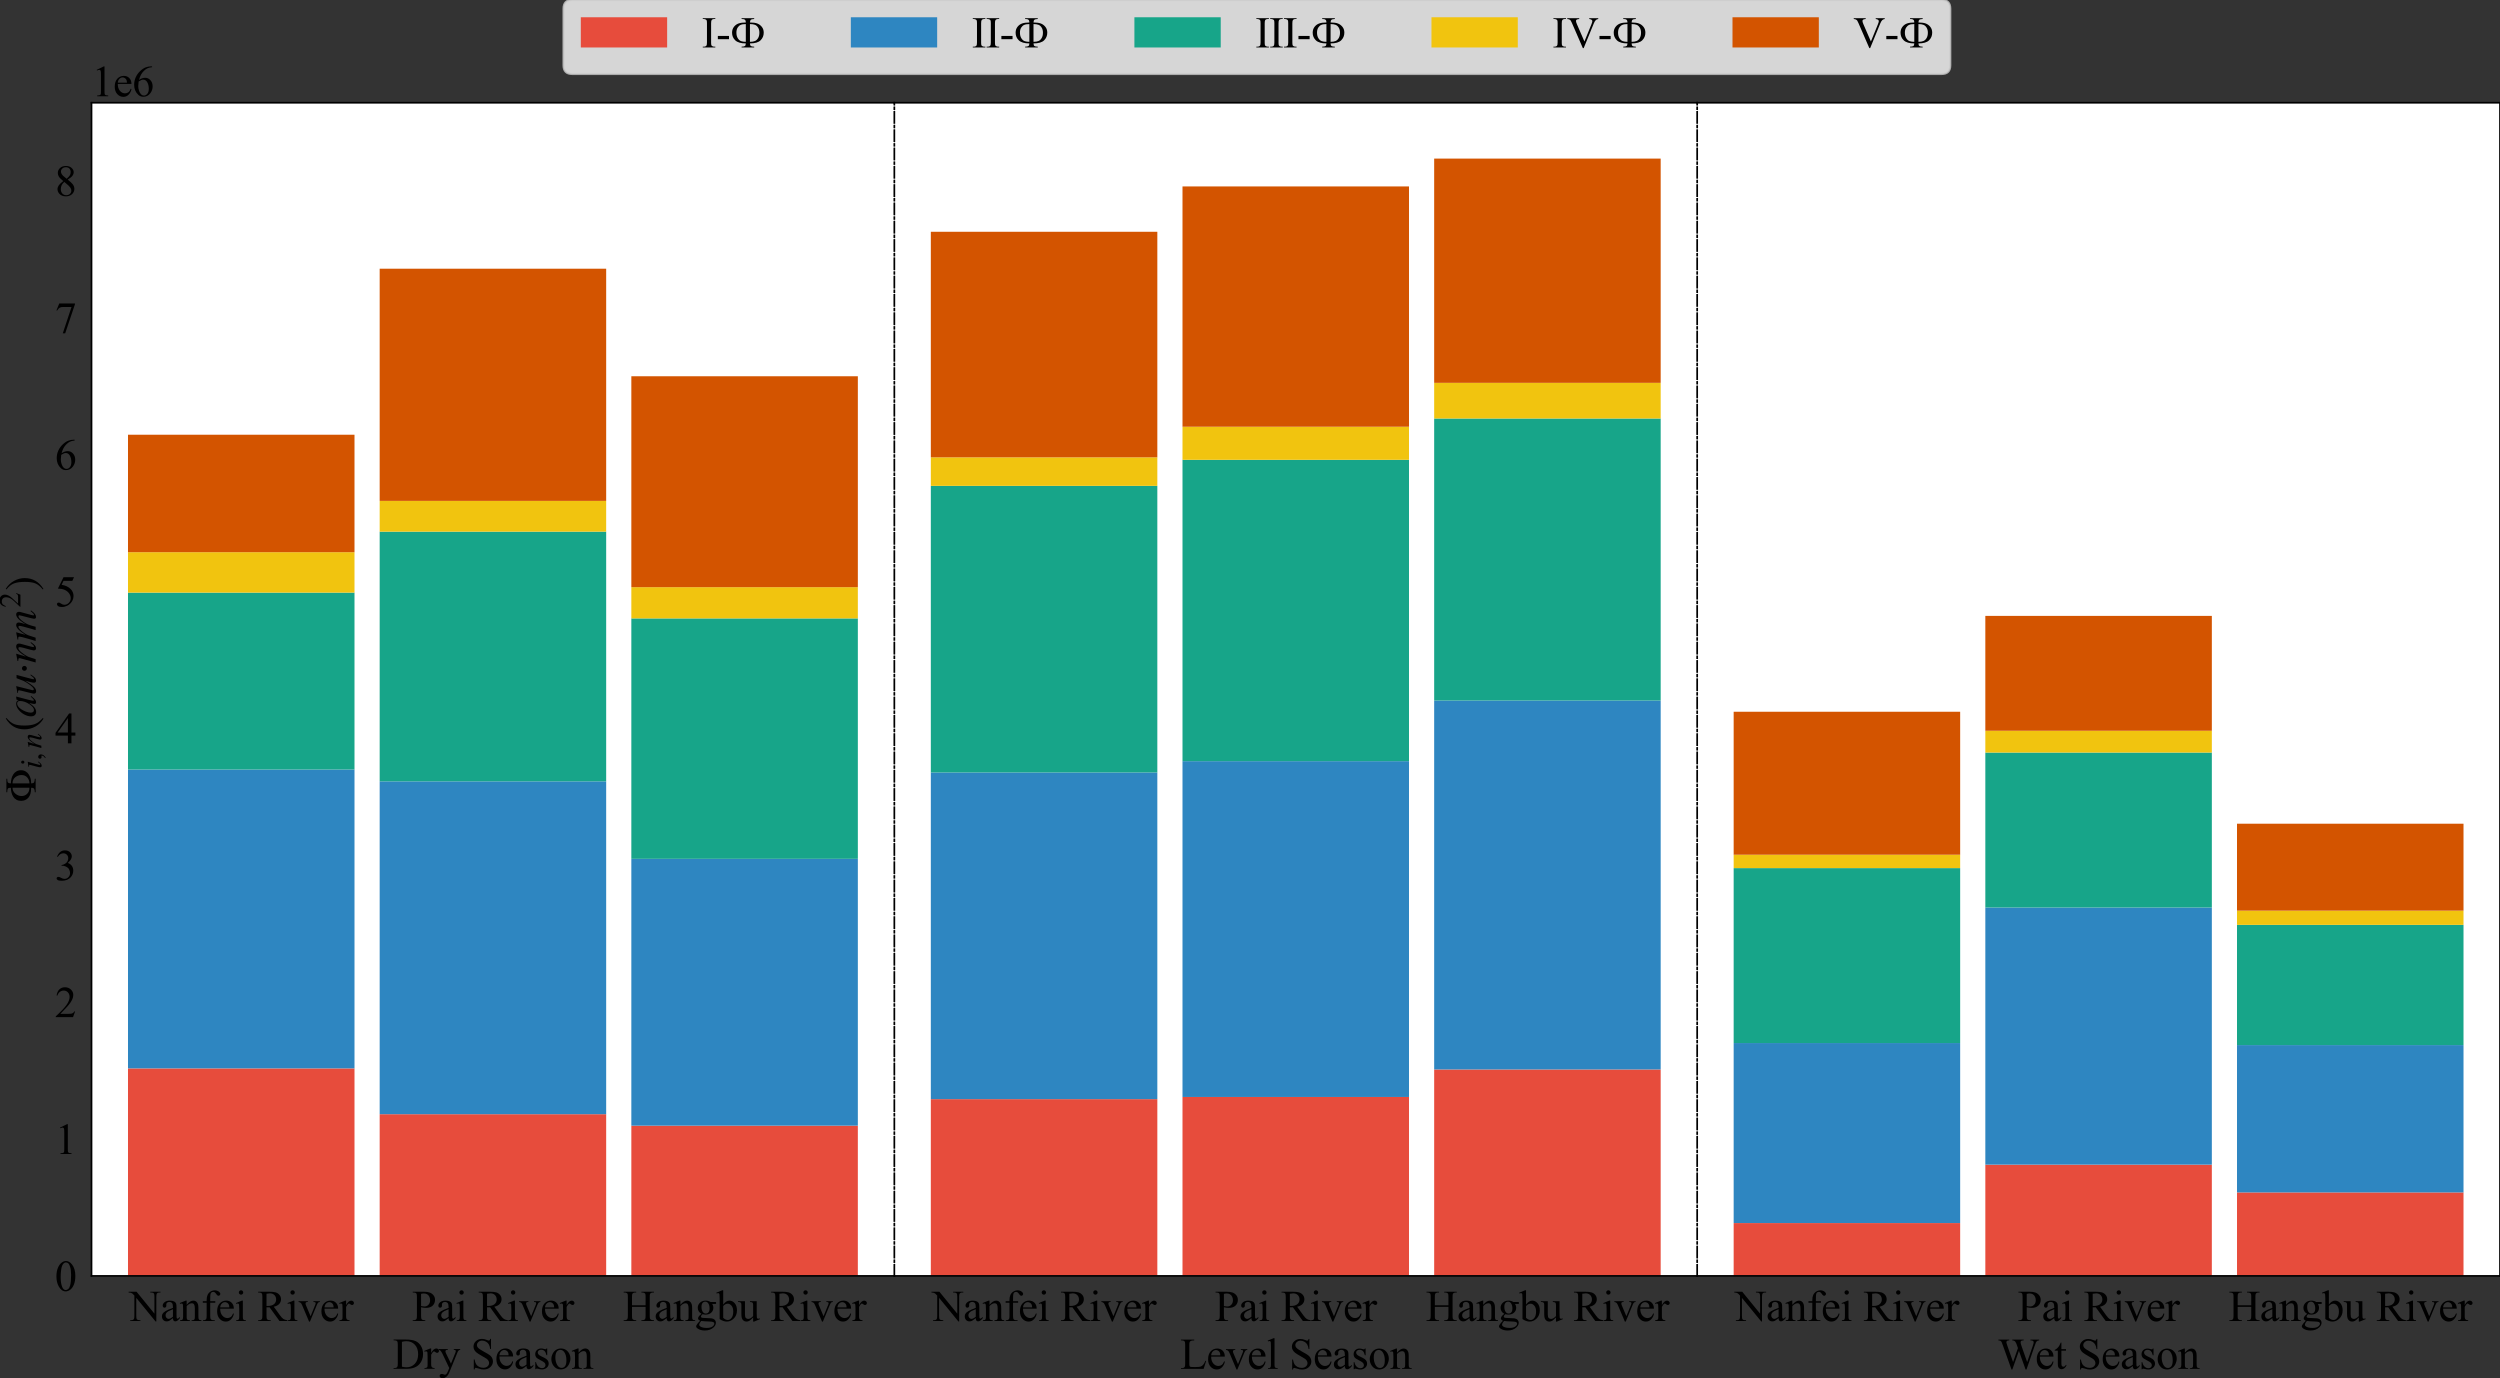 <?xml version="1.0" encoding="utf-8" standalone="no"?>
<!DOCTYPE svg PUBLIC "-//W3C//DTD SVG 1.1//EN"
  "http://www.w3.org/Graphics/SVG/1.1/DTD/svg11.dtd">
<svg xmlns:xlink="http://www.w3.org/1999/xlink" width="1158.4pt" height="638.569pt" viewBox="0 0 1158.4 638.569" xmlns="http://www.w3.org/2000/svg" version="1.1">
 <rect x="0" y="0" width="1158.4" height="638.569" fill="#333333" stroke="none"/>
 <defs>
  <style type="text/css">*{stroke-linejoin: round; stroke-linecap: butt}</style>
 </defs>
 <g id="figure_1">
  <g id="patch_1">
   <path d="M 0 638.569 
L 1158.4 638.569 
L 1158.4 0 
L 0 0 
L 0 638.569 
z
" style="fill: none"/>
  </g>
  <g id="axes_1">
   <g id="patch_2">
    <path d="M 42.4 591.2 
L 414.4 591.2 
L 414.4 47.6 
L 42.4 47.6 
z
" style="fill: #ffffff"/>
   </g>
   <g id="patch_3">
    <path d="M 59.309 591.2 
L 164.262 591.2 
L 164.262 495.04 
L 59.309 495.04 
z
" clip-path="url(#pe0fbb34d88)" style="fill: #e74c3c"/>
   </g>
   <g id="patch_4">
    <path d="M 175.924 591.2 
L 280.876 591.2 
L 280.876 516.268 
L 175.924 516.268 
z
" clip-path="url(#pe0fbb34d88)" style="fill: #e74c3c"/>
   </g>
   <g id="patch_5">
    <path d="M 292.538 591.2 
L 397.491 591.2 
L 397.491 521.582 
L 292.538 521.582 
z
" clip-path="url(#pe0fbb34d88)" style="fill: #e74c3c"/>
   </g>
   <g id="patch_6">
    <path d="M 59.309 495.04 
L 164.262 495.04 
L 164.262 356.567 
L 59.309 356.567 
z
" clip-path="url(#pe0fbb34d88)" style="fill: #2e86c1"/>
   </g>
   <g id="patch_7">
    <path d="M 175.924 516.268 
L 280.876 516.268 
L 280.876 362.043 
L 175.924 362.043 
z
" clip-path="url(#pe0fbb34d88)" style="fill: #2e86c1"/>
   </g>
   <g id="patch_8">
    <path d="M 292.538 521.582 
L 397.491 521.582 
L 397.491 397.947 
L 292.538 397.947 
z
" clip-path="url(#pe0fbb34d88)" style="fill: #2e86c1"/>
   </g>
   <g id="patch_9">
    <path d="M 59.309 356.567 
L 164.262 356.567 
L 164.262 274.588 
L 59.309 274.588 
z
" clip-path="url(#pe0fbb34d88)" style="fill: #17a589"/>
   </g>
   <g id="patch_10">
    <path d="M 175.924 362.043 
L 280.876 362.043 
L 280.876 246.337 
L 175.924 246.337 
z
" clip-path="url(#pe0fbb34d88)" style="fill: #17a589"/>
   </g>
   <g id="patch_11">
    <path d="M 292.538 397.947 
L 397.491 397.947 
L 397.491 286.542 
L 292.538 286.542 
z
" clip-path="url(#pe0fbb34d88)" style="fill: #17a589"/>
   </g>
   <g id="patch_12">
    <path d="M 59.309 274.588 
L 164.262 274.588 
L 164.262 255.873 
L 59.309 255.873 
z
" clip-path="url(#pe0fbb34d88)" style="fill: #f1c40f"/>
   </g>
   <g id="patch_13">
    <path d="M 175.924 246.337 
L 280.876 246.337 
L 280.876 232.092 
L 175.924 232.092 
z
" clip-path="url(#pe0fbb34d88)" style="fill: #f1c40f"/>
   </g>
   <g id="patch_14">
    <path d="M 292.538 286.542 
L 397.491 286.542 
L 397.491 272.072 
L 292.538 272.072 
z
" clip-path="url(#pe0fbb34d88)" style="fill: #f1c40f"/>
   </g>
   <g id="patch_15">
    <path d="M 59.309 255.873 
L 164.262 255.873 
L 164.262 201.434 
L 59.309 201.434 
z
" clip-path="url(#pe0fbb34d88)" style="fill: #d35400"/>
   </g>
   <g id="patch_16">
    <path d="M 175.924 232.092 
L 280.876 232.092 
L 280.876 124.51 
L 175.924 124.51 
z
" clip-path="url(#pe0fbb34d88)" style="fill: #d35400"/>
   </g>
   <g id="patch_17">
    <path d="M 292.538 272.072 
L 397.491 272.072 
L 397.491 174.343 
L 292.538 174.343 
z
" clip-path="url(#pe0fbb34d88)" style="fill: #d35400"/>
   </g>
   <g id="matplotlib.axis_1">
    <g id="xtick_1">
     <g id="text_1">
      <!-- Nanfei River -->
      <g transform="translate(59.861 612.087)scale(0.2 -0.2)">
       <defs>
        <path id="TimesNewRomanPSMT-4e" d="M -84 4238 
L 1066 4238 
L 3656 1059 
L 3656 3503 
Q 3656 3894 3569 3991 
Q 3453 4122 3203 4122 
L 3056 4122 
L 3056 4238 
L 4531 4238 
L 4531 4122 
L 4381 4122 
Q 4113 4122 4000 3959 
Q 3931 3859 3931 3503 
L 3931 -69 
L 3819 -69 
L 1025 3344 
L 1025 734 
Q 1025 344 1109 247 
Q 1228 116 1475 116 
L 1625 116 
L 1625 0 
L 150 0 
L 150 116 
L 297 116 
Q 569 116 681 278 
Q 750 378 750 734 
L 750 3681 
Q 566 3897 470 3965 
Q 375 4034 191 4094 
Q 100 4122 -84 4122 
L -84 4238 
z
" transform="scale(0.016)"/>
        <path id="TimesNewRomanPSMT-61" d="M 1822 413 
Q 1381 72 1269 19 
Q 1100 -59 909 -59 
Q 613 -59 420 144 
Q 228 347 228 678 
Q 228 888 322 1041 
Q 450 1253 767 1440 
Q 1084 1628 1822 1897 
L 1822 2009 
Q 1822 2438 1686 2597 
Q 1550 2756 1291 2756 
Q 1094 2756 978 2650 
Q 859 2544 859 2406 
L 866 2225 
Q 866 2081 792 2003 
Q 719 1925 600 1925 
Q 484 1925 411 2006 
Q 338 2088 338 2228 
Q 338 2497 613 2722 
Q 888 2947 1384 2947 
Q 1766 2947 2009 2819 
Q 2194 2722 2281 2516 
Q 2338 2381 2338 1966 
L 2338 994 
Q 2338 584 2353 492 
Q 2369 400 2405 369 
Q 2441 338 2488 338 
Q 2538 338 2575 359 
Q 2641 400 2828 588 
L 2828 413 
Q 2478 -56 2159 -56 
Q 2006 -56 1915 50 
Q 1825 156 1822 413 
z
M 1822 616 
L 1822 1706 
Q 1350 1519 1213 1441 
Q 966 1303 859 1153 
Q 753 1003 753 825 
Q 753 600 887 451 
Q 1022 303 1197 303 
Q 1434 303 1822 616 
z
" transform="scale(0.016)"/>
        <path id="TimesNewRomanPSMT-6e" d="M 1034 2341 
Q 1538 2947 1994 2947 
Q 2228 2947 2397 2830 
Q 2566 2713 2666 2444 
Q 2734 2256 2734 1869 
L 2734 647 
Q 2734 375 2778 278 
Q 2813 200 2889 156 
Q 2966 113 3172 113 
L 3172 0 
L 1756 0 
L 1756 113 
L 1816 113 
Q 2016 113 2095 173 
Q 2175 234 2206 353 
Q 2219 400 2219 647 
L 2219 1819 
Q 2219 2209 2117 2386 
Q 2016 2563 1775 2563 
Q 1403 2563 1034 2156 
L 1034 647 
Q 1034 356 1069 288 
Q 1113 197 1189 155 
Q 1266 113 1500 113 
L 1500 0 
L 84 0 
L 84 113 
L 147 113 
Q 366 113 442 223 
Q 519 334 519 647 
L 519 1709 
Q 519 2225 495 2337 
Q 472 2450 423 2490 
Q 375 2531 294 2531 
Q 206 2531 84 2484 
L 38 2597 
L 900 2947 
L 1034 2947 
L 1034 2341 
z
" transform="scale(0.016)"/>
        <path id="TimesNewRomanPSMT-66" d="M 1319 2638 
L 1319 756 
Q 1319 356 1406 250 
Q 1522 113 1716 113 
L 1975 113 
L 1975 0 
L 266 0 
L 266 113 
L 394 113 
Q 519 113 622 175 
Q 725 238 764 344 
Q 803 450 803 756 
L 803 2638 
L 247 2638 
L 247 2863 
L 803 2863 
L 803 3050 
Q 803 3478 940 3775 
Q 1078 4072 1361 4255 
Q 1644 4438 1997 4438 
Q 2325 4438 2600 4225 
Q 2781 4084 2781 3909 
Q 2781 3816 2700 3733 
Q 2619 3650 2525 3650 
Q 2453 3650 2373 3701 
Q 2294 3753 2178 3923 
Q 2063 4094 1966 4153 
Q 1869 4213 1750 4213 
Q 1606 4213 1506 4136 
Q 1406 4059 1362 3898 
Q 1319 3738 1319 3069 
L 1319 2863 
L 2056 2863 
L 2056 2638 
L 1319 2638 
z
" transform="scale(0.016)"/>
        <path id="TimesNewRomanPSMT-65" d="M 681 1784 
Q 678 1147 991 784 
Q 1303 422 1725 422 
Q 2006 422 2214 576 
Q 2422 731 2563 1106 
L 2659 1044 
Q 2594 616 2278 264 
Q 1963 -88 1488 -88 
Q 972 -88 605 314 
Q 238 716 238 1394 
Q 238 2128 614 2539 
Q 991 2950 1559 2950 
Q 2041 2950 2350 2633 
Q 2659 2316 2659 1784 
L 681 1784 
z
M 681 1966 
L 2006 1966 
Q 1991 2241 1941 2353 
Q 1863 2528 1708 2628 
Q 1553 2728 1384 2728 
Q 1125 2728 920 2526 
Q 716 2325 681 1966 
z
" transform="scale(0.016)"/>
        <path id="TimesNewRomanPSMT-69" d="M 928 4444 
Q 1059 4444 1151 4351 
Q 1244 4259 1244 4128 
Q 1244 3997 1151 3903 
Q 1059 3809 928 3809 
Q 797 3809 703 3903 
Q 609 3997 609 4128 
Q 609 4259 701 4351 
Q 794 4444 928 4444 
z
M 1188 2947 
L 1188 647 
Q 1188 378 1227 289 
Q 1266 200 1342 156 
Q 1419 113 1622 113 
L 1622 0 
L 231 0 
L 231 113 
Q 441 113 512 153 
Q 584 194 626 287 
Q 669 381 669 647 
L 669 1750 
Q 669 2216 641 2353 
Q 619 2453 572 2492 
Q 525 2531 444 2531 
Q 356 2531 231 2484 
L 188 2597 
L 1050 2947 
L 1188 2947 
z
" transform="scale(0.016)"/>
        <path id="TimesNewRomanPSMT-20" transform="scale(0.016)"/>
        <path id="TimesNewRomanPSMT-52" d="M 4325 0 
L 3194 0 
L 1759 1981 
Q 1600 1975 1500 1975 
Q 1459 1975 1412 1976 
Q 1366 1978 1316 1981 
L 1316 750 
Q 1316 350 1403 253 
Q 1522 116 1759 116 
L 1925 116 
L 1925 0 
L 109 0 
L 109 116 
L 269 116 
Q 538 116 653 291 
Q 719 388 719 750 
L 719 3488 
Q 719 3888 631 3984 
Q 509 4122 269 4122 
L 109 4122 
L 109 4238 
L 1653 4238 
Q 2328 4238 2648 4139 
Q 2969 4041 3192 3777 
Q 3416 3513 3416 3147 
Q 3416 2756 3161 2468 
Q 2906 2181 2372 2063 
L 3247 847 
Q 3547 428 3762 290 
Q 3978 153 4325 116 
L 4325 0 
z
M 1316 2178 
Q 1375 2178 1419 2176 
Q 1463 2175 1491 2175 
Q 2097 2175 2405 2437 
Q 2713 2700 2713 3106 
Q 2713 3503 2464 3751 
Q 2216 4000 1806 4000 
Q 1625 4000 1316 3941 
L 1316 2178 
z
" transform="scale(0.016)"/>
        <path id="TimesNewRomanPSMT-76" d="M 53 2863 
L 1400 2863 
L 1400 2747 
L 1313 2747 
Q 1191 2747 1127 2687 
Q 1063 2628 1063 2528 
Q 1063 2419 1128 2269 
L 1794 688 
L 2463 2328 
Q 2534 2503 2534 2594 
Q 2534 2638 2509 2666 
Q 2475 2713 2422 2730 
Q 2369 2747 2206 2747 
L 2206 2863 
L 3141 2863 
L 3141 2747 
Q 2978 2734 2916 2681 
Q 2806 2588 2719 2369 
L 1703 -88 
L 1575 -88 
L 553 2328 
Q 484 2497 421 2570 
Q 359 2644 263 2694 
Q 209 2722 53 2747 
L 53 2863 
z
" transform="scale(0.016)"/>
        <path id="TimesNewRomanPSMT-72" d="M 1038 2947 
L 1038 2303 
Q 1397 2947 1775 2947 
Q 1947 2947 2059 2842 
Q 2172 2738 2172 2600 
Q 2172 2478 2090 2393 
Q 2009 2309 1897 2309 
Q 1788 2309 1652 2417 
Q 1516 2525 1450 2525 
Q 1394 2525 1328 2463 
Q 1188 2334 1038 2041 
L 1038 669 
Q 1038 431 1097 309 
Q 1138 225 1241 169 
Q 1344 113 1538 113 
L 1538 0 
L 72 0 
L 72 113 
Q 291 113 397 181 
Q 475 231 506 341 
Q 522 394 522 644 
L 522 1753 
Q 522 2253 501 2348 
Q 481 2444 426 2487 
Q 372 2531 291 2531 
Q 194 2531 72 2484 
L 41 2597 
L 906 2947 
L 1038 2947 
z
" transform="scale(0.016)"/>
       </defs>
       <use xlink:href="#TimesNewRomanPSMT-4e"/>
       <use xlink:href="#TimesNewRomanPSMT-61" x="72.217"/>
       <use xlink:href="#TimesNewRomanPSMT-6e" x="116.602"/>
       <use xlink:href="#TimesNewRomanPSMT-66" x="166.602"/>
       <use xlink:href="#TimesNewRomanPSMT-65" x="199.902"/>
       <use xlink:href="#TimesNewRomanPSMT-69" x="244.287"/>
       <use xlink:href="#TimesNewRomanPSMT-20" x="272.07"/>
       <use xlink:href="#TimesNewRomanPSMT-52" x="297.07"/>
       <use xlink:href="#TimesNewRomanPSMT-69" x="363.77"/>
       <use xlink:href="#TimesNewRomanPSMT-76" x="391.553"/>
       <use xlink:href="#TimesNewRomanPSMT-65" x="441.553"/>
       <use xlink:href="#TimesNewRomanPSMT-72" x="485.938"/>
      </g>
     </g>
    </g>
    <g id="xtick_2">
     <g id="text_2">
      <!-- Pai River -->
      <g transform="translate(190.905 612.087)scale(0.2 -0.2)">
       <defs>
        <path id="TimesNewRomanPSMT-50" d="M 1313 1984 
L 1313 750 
Q 1313 350 1400 253 
Q 1519 116 1759 116 
L 1922 116 
L 1922 0 
L 106 0 
L 106 116 
L 266 116 
Q 534 116 650 291 
Q 713 388 713 750 
L 713 3488 
Q 713 3888 628 3984 
Q 506 4122 266 4122 
L 106 4122 
L 106 4238 
L 1659 4238 
Q 2228 4238 2556 4120 
Q 2884 4003 3109 3725 
Q 3334 3447 3334 3066 
Q 3334 2547 2992 2222 
Q 2650 1897 2025 1897 
Q 1872 1897 1694 1919 
Q 1516 1941 1313 1984 
z
M 1313 2163 
Q 1478 2131 1606 2115 
Q 1734 2100 1825 2100 
Q 2150 2100 2386 2351 
Q 2622 2603 2622 3003 
Q 2622 3278 2509 3514 
Q 2397 3750 2190 3867 
Q 1984 3984 1722 3984 
Q 1563 3984 1313 3925 
L 1313 2163 
z
" transform="scale(0.016)"/>
       </defs>
       <use xlink:href="#TimesNewRomanPSMT-50"/>
       <use xlink:href="#TimesNewRomanPSMT-61" x="55.615"/>
       <use xlink:href="#TimesNewRomanPSMT-69" x="100"/>
       <use xlink:href="#TimesNewRomanPSMT-20" x="127.783"/>
       <use xlink:href="#TimesNewRomanPSMT-52" x="152.783"/>
       <use xlink:href="#TimesNewRomanPSMT-69" x="219.482"/>
       <use xlink:href="#TimesNewRomanPSMT-76" x="247.266"/>
       <use xlink:href="#TimesNewRomanPSMT-65" x="297.266"/>
       <use xlink:href="#TimesNewRomanPSMT-72" x="341.65"/>
      </g>
     </g>
    </g>
    <g id="xtick_3">
     <g id="text_3">
      <!-- Hangbu River -->
      <g transform="translate(288.636 612.087)scale(0.2 -0.2)">
       <defs>
        <path id="TimesNewRomanPSMT-48" d="M 1316 2272 
L 3284 2272 
L 3284 3484 
Q 3284 3809 3244 3913 
Q 3213 3991 3113 4047 
Q 2978 4122 2828 4122 
L 2678 4122 
L 2678 4238 
L 4491 4238 
L 4491 4122 
L 4341 4122 
Q 4191 4122 4056 4050 
Q 3956 4000 3920 3898 
Q 3884 3797 3884 3484 
L 3884 750 
Q 3884 428 3925 325 
Q 3956 247 4053 191 
Q 4191 116 4341 116 
L 4491 116 
L 4491 0 
L 2678 0 
L 2678 116 
L 2828 116 
Q 3088 116 3206 269 
Q 3284 369 3284 750 
L 3284 2041 
L 1316 2041 
L 1316 750 
Q 1316 428 1356 325 
Q 1388 247 1488 191 
Q 1622 116 1772 116 
L 1925 116 
L 1925 0 
L 109 0 
L 109 116 
L 259 116 
Q 522 116 641 269 
Q 716 369 716 750 
L 716 3484 
Q 716 3809 675 3913 
Q 644 3991 547 4047 
Q 409 4122 259 4122 
L 109 4122 
L 109 4238 
L 1925 4238 
L 1925 4122 
L 1772 4122 
Q 1622 4122 1488 4050 
Q 1391 4000 1353 3898 
Q 1316 3797 1316 3484 
L 1316 2272 
z
" transform="scale(0.016)"/>
        <path id="TimesNewRomanPSMT-67" d="M 966 1044 
Q 703 1172 562 1401 
Q 422 1631 422 1909 
Q 422 2334 742 2640 
Q 1063 2947 1563 2947 
Q 1972 2947 2272 2747 
L 2878 2747 
Q 3013 2747 3034 2739 
Q 3056 2731 3066 2713 
Q 3084 2684 3084 2613 
Q 3084 2531 3069 2500 
Q 3059 2484 3036 2475 
Q 3013 2466 2878 2466 
L 2506 2466 
Q 2681 2241 2681 1891 
Q 2681 1491 2375 1206 
Q 2069 922 1553 922 
Q 1341 922 1119 984 
Q 981 866 932 777 
Q 884 688 884 625 
Q 884 572 936 522 
Q 988 472 1138 450 
Q 1225 438 1575 428 
Q 2219 413 2409 384 
Q 2700 344 2873 169 
Q 3047 -6 3047 -263 
Q 3047 -616 2716 -925 
Q 2228 -1381 1444 -1381 
Q 841 -1381 425 -1109 
Q 191 -953 191 -784 
Q 191 -709 225 -634 
Q 278 -519 444 -313 
Q 466 -284 763 25 
Q 600 122 533 198 
Q 466 275 466 372 
Q 466 481 555 628 
Q 644 775 966 1044 
z
M 1509 2797 
Q 1278 2797 1122 2612 
Q 966 2428 966 2047 
Q 966 1553 1178 1281 
Q 1341 1075 1591 1075 
Q 1828 1075 1981 1253 
Q 2134 1431 2134 1813 
Q 2134 2309 1919 2591 
Q 1759 2797 1509 2797 
z
M 934 0 
Q 788 -159 713 -296 
Q 638 -434 638 -550 
Q 638 -700 819 -813 
Q 1131 -1006 1722 -1006 
Q 2284 -1006 2551 -807 
Q 2819 -609 2819 -384 
Q 2819 -222 2659 -153 
Q 2497 -84 2016 -72 
Q 1313 -53 934 0 
z
" transform="scale(0.016)"/>
        <path id="TimesNewRomanPSMT-62" d="M 984 2369 
Q 1400 2947 1881 2947 
Q 2322 2947 2650 2570 
Q 2978 2194 2978 1541 
Q 2978 778 2472 313 
Q 2038 -88 1503 -88 
Q 1253 -88 995 3 
Q 738 94 469 275 
L 469 3241 
Q 469 3728 445 3840 
Q 422 3953 372 3993 
Q 322 4034 247 4034 
Q 159 4034 28 3984 
L -16 4094 
L 844 4444 
L 984 4444 
L 984 2369 
z
M 984 2169 
L 984 456 
Q 1144 300 1314 220 
Q 1484 141 1663 141 
Q 1947 141 2192 453 
Q 2438 766 2438 1363 
Q 2438 1913 2192 2208 
Q 1947 2503 1634 2503 
Q 1469 2503 1303 2419 
Q 1178 2356 984 2169 
z
" transform="scale(0.016)"/>
        <path id="TimesNewRomanPSMT-75" d="M 2709 2863 
L 2709 1128 
Q 2709 631 2732 520 
Q 2756 409 2807 365 
Q 2859 322 2928 322 
Q 3025 322 3147 375 
L 3191 266 
L 2334 -88 
L 2194 -88 
L 2194 519 
Q 1825 119 1631 15 
Q 1438 -88 1222 -88 
Q 981 -88 804 51 
Q 628 191 559 409 
Q 491 628 491 1028 
L 491 2306 
Q 491 2509 447 2587 
Q 403 2666 317 2708 
Q 231 2750 6 2747 
L 6 2863 
L 1009 2863 
L 1009 947 
Q 1009 547 1148 422 
Q 1288 297 1484 297 
Q 1619 297 1789 381 
Q 1959 466 2194 703 
L 2194 2325 
Q 2194 2569 2105 2655 
Q 2016 2741 1734 2747 
L 1734 2863 
L 2709 2863 
z
" transform="scale(0.016)"/>
       </defs>
       <use xlink:href="#TimesNewRomanPSMT-48"/>
       <use xlink:href="#TimesNewRomanPSMT-61" x="72.217"/>
       <use xlink:href="#TimesNewRomanPSMT-6e" x="116.602"/>
       <use xlink:href="#TimesNewRomanPSMT-67" x="166.602"/>
       <use xlink:href="#TimesNewRomanPSMT-62" x="216.602"/>
       <use xlink:href="#TimesNewRomanPSMT-75" x="266.602"/>
       <use xlink:href="#TimesNewRomanPSMT-20" x="316.602"/>
       <use xlink:href="#TimesNewRomanPSMT-52" x="341.602"/>
       <use xlink:href="#TimesNewRomanPSMT-69" x="408.301"/>
       <use xlink:href="#TimesNewRomanPSMT-76" x="436.084"/>
       <use xlink:href="#TimesNewRomanPSMT-65" x="486.084"/>
       <use xlink:href="#TimesNewRomanPSMT-72" x="530.469"/>
      </g>
     </g>
    </g>
    <g id="text_4">
     <!-- Dry Season -->
     <g transform="translate(182.017 634.253)scale(0.2 -0.2)">
      <defs>
       <path id="TimesNewRomanPSMT-44" d="M 109 0 
L 109 116 
L 269 116 
Q 538 116 650 288 
Q 719 391 719 750 
L 719 3488 
Q 719 3884 631 3984 
Q 509 4122 269 4122 
L 109 4122 
L 109 4238 
L 1834 4238 
Q 2784 4238 3279 4022 
Q 3775 3806 4076 3303 
Q 4378 2800 4378 2141 
Q 4378 1256 3841 663 
Q 3238 0 2003 0 
L 109 0 
z
M 1319 306 
Q 1716 219 1984 219 
Q 2709 219 3187 728 
Q 3666 1238 3666 2109 
Q 3666 2988 3187 3494 
Q 2709 4000 1959 4000 
Q 1678 4000 1319 3909 
L 1319 306 
z
" transform="scale(0.016)"/>
       <path id="TimesNewRomanPSMT-79" d="M 38 2863 
L 1372 2863 
L 1372 2747 
L 1306 2747 
Q 1166 2747 1095 2686 
Q 1025 2625 1025 2534 
Q 1025 2413 1128 2197 
L 1825 753 
L 2466 2334 
Q 2519 2463 2519 2588 
Q 2519 2644 2497 2672 
Q 2472 2706 2419 2726 
Q 2366 2747 2231 2747 
L 2231 2863 
L 3163 2863 
L 3163 2747 
Q 3047 2734 2984 2696 
Q 2922 2659 2847 2556 
Q 2819 2513 2741 2316 
L 1575 -541 
Q 1406 -956 1132 -1168 
Q 859 -1381 606 -1381 
Q 422 -1381 303 -1275 
Q 184 -1169 184 -1031 
Q 184 -900 270 -820 
Q 356 -741 506 -741 
Q 609 -741 788 -809 
Q 913 -856 944 -856 
Q 1038 -856 1148 -759 
Q 1259 -663 1372 -384 
L 1575 113 
L 547 2272 
Q 500 2369 397 2513 
Q 319 2622 269 2659 
Q 197 2709 38 2747 
L 38 2863 
z
" transform="scale(0.016)"/>
       <path id="TimesNewRomanPSMT-53" d="M 2934 4334 
L 2934 2869 
L 2819 2869 
Q 2763 3291 2617 3541 
Q 2472 3791 2203 3937 
Q 1934 4084 1647 4084 
Q 1322 4084 1109 3886 
Q 897 3688 897 3434 
Q 897 3241 1031 3081 
Q 1225 2847 1953 2456 
Q 2547 2138 2764 1967 
Q 2981 1797 3098 1565 
Q 3216 1334 3216 1081 
Q 3216 600 2842 251 
Q 2469 -97 1881 -97 
Q 1697 -97 1534 -69 
Q 1438 -53 1133 45 
Q 828 144 747 144 
Q 669 144 623 97 
Q 578 50 556 -97 
L 441 -97 
L 441 1356 
L 556 1356 
Q 638 900 775 673 
Q 913 447 1195 297 
Q 1478 147 1816 147 
Q 2206 147 2432 353 
Q 2659 559 2659 841 
Q 2659 997 2573 1156 
Q 2488 1316 2306 1453 
Q 2184 1547 1640 1851 
Q 1097 2156 867 2337 
Q 638 2519 519 2737 
Q 400 2956 400 3219 
Q 400 3675 750 4004 
Q 1100 4334 1641 4334 
Q 1978 4334 2356 4169 
Q 2531 4091 2603 4091 
Q 2684 4091 2736 4139 
Q 2788 4188 2819 4334 
L 2934 4334 
z
" transform="scale(0.016)"/>
       <path id="TimesNewRomanPSMT-73" d="M 2050 2947 
L 2050 1972 
L 1947 1972 
Q 1828 2431 1642 2597 
Q 1456 2763 1169 2763 
Q 950 2763 815 2647 
Q 681 2531 681 2391 
Q 681 2216 781 2091 
Q 878 1963 1175 1819 
L 1631 1597 
Q 2266 1288 2266 781 
Q 2266 391 1970 151 
Q 1675 -88 1309 -88 
Q 1047 -88 709 6 
Q 606 38 541 38 
Q 469 38 428 -44 
L 325 -44 
L 325 978 
L 428 978 
Q 516 541 762 319 
Q 1009 97 1316 97 
Q 1531 97 1667 223 
Q 1803 350 1803 528 
Q 1803 744 1651 891 
Q 1500 1038 1047 1263 
Q 594 1488 453 1669 
Q 313 1847 313 2119 
Q 313 2472 555 2709 
Q 797 2947 1181 2947 
Q 1350 2947 1591 2875 
Q 1750 2828 1803 2828 
Q 1853 2828 1881 2850 
Q 1909 2872 1947 2947 
L 2050 2947 
z
" transform="scale(0.016)"/>
       <path id="TimesNewRomanPSMT-6f" d="M 1600 2947 
Q 2250 2947 2644 2453 
Q 2978 2031 2978 1484 
Q 2978 1100 2793 706 
Q 2609 313 2286 112 
Q 1963 -88 1566 -88 
Q 919 -88 538 428 
Q 216 863 216 1403 
Q 216 1797 411 2186 
Q 606 2575 925 2761 
Q 1244 2947 1600 2947 
z
M 1503 2744 
Q 1338 2744 1170 2645 
Q 1003 2547 900 2300 
Q 797 2053 797 1666 
Q 797 1041 1045 587 
Q 1294 134 1700 134 
Q 2003 134 2200 384 
Q 2397 634 2397 1244 
Q 2397 2006 2069 2444 
Q 1847 2744 1503 2744 
z
" transform="scale(0.016)"/>
      </defs>
      <use xlink:href="#TimesNewRomanPSMT-44"/>
      <use xlink:href="#TimesNewRomanPSMT-72" x="72.217"/>
      <use xlink:href="#TimesNewRomanPSMT-79" x="105.518"/>
      <use xlink:href="#TimesNewRomanPSMT-20" x="155.518"/>
      <use xlink:href="#TimesNewRomanPSMT-53" x="180.518"/>
      <use xlink:href="#TimesNewRomanPSMT-65" x="236.133"/>
      <use xlink:href="#TimesNewRomanPSMT-61" x="280.518"/>
      <use xlink:href="#TimesNewRomanPSMT-73" x="324.902"/>
      <use xlink:href="#TimesNewRomanPSMT-6f" x="363.818"/>
      <use xlink:href="#TimesNewRomanPSMT-6e" x="413.818"/>
     </g>
    </g>
   </g>
   <g id="matplotlib.axis_2">
    <g id="ytick_1">
     <g id="text_5">
      <!-- 0 -->
      <g transform="translate(25.4 598.144)scale(0.2 -0.2)">
       <defs>
        <path id="TimesNewRomanPSMT-30" d="M 231 2094 
Q 231 2819 450 3342 
Q 669 3866 1031 4122 
Q 1313 4325 1613 4325 
Q 2100 4325 2488 3828 
Q 2972 3213 2972 2159 
Q 2972 1422 2759 906 
Q 2547 391 2217 158 
Q 1888 -75 1581 -75 
Q 975 -75 572 641 
Q 231 1244 231 2094 
z
M 844 2016 
Q 844 1141 1059 588 
Q 1238 122 1591 122 
Q 1759 122 1940 273 
Q 2122 425 2216 781 
Q 2359 1319 2359 2297 
Q 2359 3022 2209 3506 
Q 2097 3866 1919 4016 
Q 1791 4119 1609 4119 
Q 1397 4119 1231 3928 
Q 1006 3669 925 3112 
Q 844 2556 844 2016 
z
" transform="scale(0.016)"/>
       </defs>
       <use xlink:href="#TimesNewRomanPSMT-30"/>
      </g>
     </g>
    </g>
    <g id="ytick_2">
     <g id="text_6">
      <!-- 1 -->
      <g transform="translate(25.4 534.719)scale(0.2 -0.2)">
       <defs>
        <path id="TimesNewRomanPSMT-31" d="M 750 3822 
L 1781 4325 
L 1884 4325 
L 1884 747 
Q 1884 391 1914 303 
Q 1944 216 2037 169 
Q 2131 122 2419 116 
L 2419 0 
L 825 0 
L 825 116 
Q 1125 122 1212 167 
Q 1300 213 1334 289 
Q 1369 366 1369 747 
L 1369 3034 
Q 1369 3497 1338 3628 
Q 1316 3728 1258 3775 
Q 1200 3822 1119 3822 
Q 1003 3822 797 3725 
L 750 3822 
z
" transform="scale(0.016)"/>
       </defs>
       <use xlink:href="#TimesNewRomanPSMT-31"/>
      </g>
     </g>
    </g>
    <g id="ytick_3">
     <g id="text_7">
      <!-- 2 -->
      <g transform="translate(25.4 471.294)scale(0.2 -0.2)">
       <defs>
        <path id="TimesNewRomanPSMT-32" d="M 2934 816 
L 2638 0 
L 138 0 
L 138 116 
Q 1241 1122 1691 1759 
Q 2141 2397 2141 2925 
Q 2141 3328 1894 3587 
Q 1647 3847 1303 3847 
Q 991 3847 742 3664 
Q 494 3481 375 3128 
L 259 3128 
Q 338 3706 661 4015 
Q 984 4325 1469 4325 
Q 1984 4325 2329 3994 
Q 2675 3663 2675 3213 
Q 2675 2891 2525 2569 
Q 2294 2063 1775 1497 
Q 997 647 803 472 
L 1909 472 
Q 2247 472 2383 497 
Q 2519 522 2628 598 
Q 2738 675 2819 816 
L 2934 816 
z
" transform="scale(0.016)"/>
       </defs>
       <use xlink:href="#TimesNewRomanPSMT-32"/>
      </g>
     </g>
    </g>
    <g id="ytick_4">
     <g id="text_8">
      <!-- 3 -->
      <g transform="translate(25.4 407.869)scale(0.2 -0.2)">
       <defs>
        <path id="TimesNewRomanPSMT-33" d="M 325 3431 
Q 506 3859 782 4092 
Q 1059 4325 1472 4325 
Q 1981 4325 2253 3994 
Q 2459 3747 2459 3466 
Q 2459 3003 1878 2509 
Q 2269 2356 2469 2072 
Q 2669 1788 2669 1403 
Q 2669 853 2319 450 
Q 1863 -75 997 -75 
Q 569 -75 414 31 
Q 259 138 259 259 
Q 259 350 332 419 
Q 406 488 509 488 
Q 588 488 669 463 
Q 722 447 909 348 
Q 1097 250 1169 231 
Q 1284 197 1416 197 
Q 1734 197 1970 444 
Q 2206 691 2206 1028 
Q 2206 1275 2097 1509 
Q 2016 1684 1919 1775 
Q 1784 1900 1550 2001 
Q 1316 2103 1072 2103 
L 972 2103 
L 972 2197 
Q 1219 2228 1467 2375 
Q 1716 2522 1828 2728 
Q 1941 2934 1941 3181 
Q 1941 3503 1739 3701 
Q 1538 3900 1238 3900 
Q 753 3900 428 3381 
L 325 3431 
z
" transform="scale(0.016)"/>
       </defs>
       <use xlink:href="#TimesNewRomanPSMT-33"/>
      </g>
     </g>
    </g>
    <g id="ytick_5">
     <g id="text_9">
      <!-- 4 -->
      <g transform="translate(25.4 344.444)scale(0.2 -0.2)">
       <defs>
        <path id="TimesNewRomanPSMT-34" d="M 2978 1563 
L 2978 1119 
L 2409 1119 
L 2409 0 
L 1894 0 
L 1894 1119 
L 100 1119 
L 100 1519 
L 2066 4325 
L 2409 4325 
L 2409 1563 
L 2978 1563 
z
M 1894 1563 
L 1894 3666 
L 406 1563 
L 1894 1563 
z
" transform="scale(0.016)"/>
       </defs>
       <use xlink:href="#TimesNewRomanPSMT-34"/>
      </g>
     </g>
    </g>
    <g id="ytick_6">
     <g id="text_10">
      <!-- 5 -->
      <g transform="translate(25.4 281.019)scale(0.2 -0.2)">
       <defs>
        <path id="TimesNewRomanPSMT-35" d="M 2778 4238 
L 2534 3706 
L 1259 3706 
L 981 3138 
Q 1809 3016 2294 2522 
Q 2709 2097 2709 1522 
Q 2709 1188 2573 903 
Q 2438 619 2231 419 
Q 2025 219 1772 97 
Q 1413 -75 1034 -75 
Q 653 -75 479 54 
Q 306 184 306 341 
Q 306 428 378 495 
Q 450 563 559 563 
Q 641 563 702 538 
Q 763 513 909 409 
Q 1144 247 1384 247 
Q 1750 247 2026 523 
Q 2303 800 2303 1197 
Q 2303 1581 2056 1914 
Q 1809 2247 1375 2428 
Q 1034 2569 447 2591 
L 1259 4238 
L 2778 4238 
z
" transform="scale(0.016)"/>
       </defs>
       <use xlink:href="#TimesNewRomanPSMT-35"/>
      </g>
     </g>
    </g>
    <g id="ytick_7">
     <g id="text_11">
      <!-- 6 -->
      <g transform="translate(25.4 217.594)scale(0.2 -0.2)">
       <defs>
        <path id="TimesNewRomanPSMT-36" d="M 2869 4325 
L 2869 4209 
Q 2456 4169 2195 4045 
Q 1934 3922 1679 3669 
Q 1425 3416 1258 3105 
Q 1091 2794 978 2366 
Q 1428 2675 1881 2675 
Q 2316 2675 2634 2325 
Q 2953 1975 2953 1425 
Q 2953 894 2631 456 
Q 2244 -75 1606 -75 
Q 1172 -75 869 213 
Q 275 772 275 1663 
Q 275 2231 503 2743 
Q 731 3256 1154 3653 
Q 1578 4050 1965 4187 
Q 2353 4325 2688 4325 
L 2869 4325 
z
M 925 2138 
Q 869 1716 869 1456 
Q 869 1156 980 804 
Q 1091 453 1309 247 
Q 1469 100 1697 100 
Q 1969 100 2183 356 
Q 2397 613 2397 1088 
Q 2397 1622 2184 2012 
Q 1972 2403 1581 2403 
Q 1463 2403 1327 2353 
Q 1191 2303 925 2138 
z
" transform="scale(0.016)"/>
       </defs>
       <use xlink:href="#TimesNewRomanPSMT-36"/>
      </g>
     </g>
    </g>
    <g id="ytick_8">
     <g id="text_12">
      <!-- 7 -->
      <g transform="translate(25.4 154.169)scale(0.2 -0.2)">
       <defs>
        <path id="TimesNewRomanPSMT-37" d="M 644 4238 
L 2916 4238 
L 2916 4119 
L 1503 -88 
L 1153 -88 
L 2419 3728 
L 1253 3728 
Q 900 3728 750 3644 
Q 488 3500 328 3200 
L 238 3234 
L 644 4238 
z
" transform="scale(0.016)"/>
       </defs>
       <use xlink:href="#TimesNewRomanPSMT-37"/>
      </g>
     </g>
    </g>
    <g id="ytick_9">
     <g id="text_13">
      <!-- 8 -->
      <g transform="translate(25.4 90.744)scale(0.2 -0.2)">
       <defs>
        <path id="TimesNewRomanPSMT-38" d="M 1228 2134 
Q 725 2547 579 2797 
Q 434 3047 434 3316 
Q 434 3728 753 4026 
Q 1072 4325 1600 4325 
Q 2113 4325 2425 4047 
Q 2738 3769 2738 3413 
Q 2738 3175 2569 2928 
Q 2400 2681 1866 2347 
Q 2416 1922 2594 1678 
Q 2831 1359 2831 1006 
Q 2831 559 2490 242 
Q 2150 -75 1597 -75 
Q 994 -75 656 303 
Q 388 606 388 966 
Q 388 1247 577 1523 
Q 766 1800 1228 2134 
z
M 1719 2469 
Q 2094 2806 2194 3001 
Q 2294 3197 2294 3444 
Q 2294 3772 2109 3958 
Q 1925 4144 1606 4144 
Q 1288 4144 1088 3959 
Q 888 3775 888 3528 
Q 888 3366 970 3203 
Q 1053 3041 1206 2894 
L 1719 2469 
z
M 1375 2016 
Q 1116 1797 991 1539 
Q 866 1281 866 981 
Q 866 578 1086 336 
Q 1306 94 1647 94 
Q 1984 94 2187 284 
Q 2391 475 2391 747 
Q 2391 972 2272 1150 
Q 2050 1481 1375 2016 
z
" transform="scale(0.016)"/>
       </defs>
       <use xlink:href="#TimesNewRomanPSMT-38"/>
      </g>
     </g>
    </g>
    <g id="text_14">
     <!-- $\Phi_{i, n}(au·nm^2)$ -->
     <g transform="translate(16.6 371.8)rotate(-90)scale(0.2 -0.2)">
      <defs>
       <path id="STIXGeneral-Regular-3a6" d="M 2765 3712 
L 2765 3584 
Q 3117 3584 3440 3501 
Q 3763 3418 4041 3248 
Q 4320 3078 4489 2787 
Q 4659 2496 4659 2112 
Q 4659 1754 4489 1462 
Q 4320 1171 4054 1001 
Q 3789 832 3494 745 
Q 3200 659 2925 659 
L 2765 659 
L 2765 550 
Q 2765 307 2909 224 
Q 3053 141 3424 122 
L 3424 0 
L 1466 0 
L 1466 122 
Q 1798 122 1955 214 
Q 2112 307 2112 544 
L 2112 659 
L 2003 659 
Q 1133 659 678 1056 
Q 224 1453 224 2112 
Q 224 2496 387 2787 
Q 550 3078 828 3248 
Q 1107 3418 1430 3501 
Q 1754 3584 2112 3584 
L 2112 3712 
Q 2112 3942 1987 4028 
Q 1862 4115 1466 4115 
L 1466 4237 
L 3424 4237 
L 3424 4115 
Q 3027 4115 2896 4019 
Q 2765 3923 2765 3712 
z
M 2752 3347 
L 2752 896 
Q 3232 896 3597 1206 
Q 3962 1517 3962 2035 
Q 3962 2554 3645 2950 
Q 3328 3347 2752 3347 
z
M 2125 896 
L 2125 3347 
Q 1613 3347 1267 2940 
Q 922 2534 922 2035 
Q 922 1562 1245 1229 
Q 1568 896 2125 896 
z
" transform="scale(0.016)"/>
       <path id="STIXGeneral-Italic-69" d="M 1690 3834 
Q 1690 3699 1597 3603 
Q 1504 3507 1376 3507 
Q 1235 3507 1152 3600 
Q 1069 3693 1069 3846 
Q 1069 3994 1155 4090 
Q 1242 4186 1370 4186 
Q 1498 4186 1594 4080 
Q 1690 3974 1690 3834 
z
M 1421 730 
L 1504 659 
Q 1235 243 1049 86 
Q 864 -70 627 -70 
Q 314 -70 314 282 
Q 314 467 454 992 
L 762 2125 
Q 819 2330 819 2406 
Q 819 2502 745 2528 
Q 672 2554 410 2560 
L 410 2662 
Q 704 2688 1434 2822 
L 1459 2803 
L 858 608 
Q 794 390 794 326 
Q 794 230 883 230 
Q 1043 230 1421 730 
z
" transform="scale(0.016)"/>
       <path id="STIXGeneral-Regular-2c" d="M 531 -902 
L 467 -781 
Q 998 -422 998 -96 
Q 998 -13 909 -13 
Q 883 -13 822 -25 
Q 762 -38 723 -38 
Q 352 -38 352 288 
Q 352 454 457 553 
Q 563 653 736 653 
Q 954 653 1101 496 
Q 1248 339 1248 96 
Q 1248 -198 1053 -473 
Q 858 -749 531 -902 
z
" transform="scale(0.016)"/>
       <path id="STIXGeneral-Italic-6e" d="M 2944 749 
L 3034 666 
Q 2707 218 2534 80 
Q 2362 -58 2138 -58 
Q 2010 -58 1923 28 
Q 1837 115 1837 288 
Q 1837 390 1939 768 
L 2221 1805 
Q 2310 2150 2310 2310 
Q 2310 2496 2157 2496 
Q 1971 2496 1750 2275 
Q 1530 2054 1210 1587 
Q 998 1274 899 1024 
Q 800 774 570 0 
L 90 0 
L 704 2240 
Q 717 2304 717 2349 
Q 717 2445 630 2480 
Q 544 2515 301 2522 
L 301 2624 
Q 550 2675 857 2729 
Q 1165 2784 1338 2822 
L 1363 2810 
L 934 1414 
Q 1408 2170 1753 2496 
Q 2099 2822 2413 2822 
Q 2611 2822 2720 2716 
Q 2829 2611 2829 2432 
Q 2829 2272 2765 2048 
L 2406 749 
Q 2317 429 2317 358 
Q 2317 243 2419 243 
Q 2541 243 2810 582 
Q 2854 634 2944 749 
z
" transform="scale(0.016)"/>
       <path id="STIXGeneral-Regular-28" d="M 1946 -1030 
L 1869 -1133 
Q 1126 -710 716 32 
Q 307 774 307 1613 
Q 307 3386 1888 4326 
L 1946 4224 
Q 1293 3667 1075 3126 
Q 858 2586 858 1632 
Q 858 685 1082 96 
Q 1306 -493 1946 -1030 
z
" transform="scale(0.016)"/>
       <path id="STIXGeneral-Italic-61" d="M 2963 710 
L 3046 640 
Q 2688 205 2518 70 
Q 2349 -64 2157 -64 
Q 1901 -64 1901 198 
Q 1901 358 2048 934 
Q 1690 397 1389 163 
Q 1088 -70 749 -70 
Q 467 -70 288 125 
Q 109 320 109 672 
Q 109 1158 387 1664 
Q 666 2170 1094 2496 
Q 1523 2822 1939 2822 
Q 2368 2822 2451 2451 
L 2522 2758 
L 2541 2778 
L 2931 2822 
L 2976 2803 
Q 2970 2778 2938 2669 
Q 2368 595 2368 346 
Q 2368 262 2458 262 
Q 2554 262 2790 525 
L 2963 710 
z
M 2336 2310 
Q 2336 2477 2240 2579 
Q 2144 2682 1978 2682 
Q 1542 2682 1139 2093 
Q 928 1779 787 1395 
Q 646 1011 646 717 
Q 646 243 1030 243 
Q 1408 243 1843 870 
Q 2336 1581 2336 2310 
z
" transform="scale(0.016)"/>
       <path id="STIXGeneral-Italic-75" d="M 2950 762 
L 3040 704 
Q 2733 237 2560 89 
Q 2387 -58 2157 -58 
Q 1850 -58 1850 250 
Q 1850 538 2138 1510 
Q 1568 576 1257 253 
Q 947 -70 608 -70 
Q 269 -70 269 269 
Q 269 384 442 1088 
L 666 1978 
Q 755 2349 755 2406 
Q 755 2483 684 2521 
Q 614 2560 365 2560 
L 365 2650 
Q 806 2701 1325 2822 
L 1350 2803 
L 781 531 
Q 762 474 762 429 
Q 762 269 890 269 
Q 1178 269 1798 1210 
Q 2010 1530 2128 1795 
Q 2246 2061 2502 2765 
L 2976 2765 
L 2470 851 
Q 2349 390 2349 352 
Q 2349 243 2419 243 
Q 2496 243 2605 345 
Q 2714 448 2950 762 
z
" transform="scale(0.016)"/>
       <path id="STIXGeneral-Regular-b7" d="M 1158 1619 
Q 1158 1478 1052 1376 
Q 947 1274 800 1274 
Q 653 1274 550 1376 
Q 448 1478 448 1625 
Q 448 1773 553 1878 
Q 659 1984 806 1984 
Q 947 1984 1052 1875 
Q 1158 1766 1158 1619 
z
" transform="scale(0.016)"/>
       <path id="STIXGeneral-Italic-6d" d="M 4506 672 
L 4474 627 
Q 3981 -58 3552 -58 
Q 3296 -58 3296 237 
Q 3296 333 3379 659 
L 3750 2112 
Q 3795 2291 3795 2355 
Q 3795 2413 3756 2451 
Q 3718 2490 3667 2490 
Q 3366 2490 2829 1741 
Q 2592 1408 2457 1072 
Q 2323 736 2138 0 
L 1658 0 
L 1830 595 
Q 2266 2099 2266 2330 
Q 2266 2490 2125 2490 
Q 1965 2490 1702 2237 
Q 1440 1984 1171 1574 
Q 1011 1325 899 1043 
Q 787 762 557 0 
L 77 0 
L 352 922 
Q 704 2093 704 2381 
Q 704 2522 442 2522 
L 282 2522 
L 282 2624 
L 1318 2822 
L 1338 2810 
L 966 1472 
Q 1798 2822 2374 2822 
Q 2560 2822 2659 2720 
Q 2758 2618 2758 2438 
Q 2758 2195 2502 1466 
Q 2842 2003 3069 2275 
Q 3296 2547 3526 2694 
Q 3731 2822 3930 2822 
Q 4102 2822 4201 2710 
Q 4301 2598 4301 2419 
Q 4301 2336 4282 2240 
L 3846 634 
Q 3782 390 3782 346 
Q 3782 243 3859 243 
Q 4000 243 4275 582 
L 4410 749 
L 4506 672 
z
" transform="scale(0.016)"/>
       <path id="STIXGeneral-Regular-32" d="M 3034 877 
L 2688 0 
L 186 0 
L 186 77 
L 1325 1286 
Q 1773 1754 1965 2144 
Q 2157 2534 2157 2950 
Q 2157 3379 1920 3616 
Q 1683 3853 1267 3853 
Q 922 3853 720 3673 
Q 518 3494 326 3021 
L 192 3053 
Q 301 3648 630 3987 
Q 960 4326 1523 4326 
Q 2054 4326 2380 4006 
Q 2707 3686 2707 3200 
Q 2707 2477 1888 1613 
L 832 486 
L 2330 486 
Q 2541 486 2665 569 
Q 2790 653 2944 915 
L 3034 877 
z
" transform="scale(0.016)"/>
       <path id="STIXGeneral-Regular-29" d="M 186 4224 
L 262 4326 
Q 992 3891 1408 3148 
Q 1824 2406 1824 1581 
Q 1824 -166 243 -1133 
L 186 -1030 
Q 845 -486 1059 54 
Q 1274 595 1274 1562 
Q 1274 2534 1059 3120 
Q 845 3706 186 4224 
z
" transform="scale(0.016)"/>
      </defs>
      <use xlink:href="#STIXGeneral-Regular-3a6" transform="translate(0 0.409)"/>
      <use xlink:href="#STIXGeneral-Italic-69" transform="translate(77.843 -12.819)scale(0.7)"/>
      <use xlink:href="#STIXGeneral-Regular-2c" transform="translate(97.303 -12.819)scale(0.7)"/>
      <use xlink:href="#STIXGeneral-Italic-6e" transform="translate(124.911 -12.819)scale(0.7)"/>
      <use xlink:href="#STIXGeneral-Regular-28" transform="translate(164.321 0.409)"/>
      <use xlink:href="#STIXGeneral-Italic-61" transform="translate(197.621 0.409)"/>
      <use xlink:href="#STIXGeneral-Italic-75" transform="translate(247.721 0.409)"/>
      <use xlink:href="#STIXGeneral-Regular-b7" transform="translate(297.721 0.409)"/>
      <use xlink:href="#STIXGeneral-Italic-6e" transform="translate(322.721 0.409)"/>
      <use xlink:href="#STIXGeneral-Italic-6d" transform="translate(372.721 0.409)"/>
      <use xlink:href="#STIXGeneral-Regular-32" transform="translate(451.094 35.684)scale(0.7)"/>
      <use xlink:href="#STIXGeneral-Regular-29" transform="translate(490.503 0.409)"/>
     </g>
    </g>
    <g id="text_15">
     <!-- 1e6 -->
     <g transform="translate(42.4 44.6)scale(0.2 -0.2)">
      <use xlink:href="#TimesNewRomanPSMT-31"/>
      <use xlink:href="#TimesNewRomanPSMT-65" x="50"/>
      <use xlink:href="#TimesNewRomanPSMT-36" x="94.385"/>
     </g>
    </g>
   </g>
   <g id="patch_18">
    <path d="M 42.4 591.2 
L 42.4 47.6 
" style="fill: none; stroke: #000000; stroke-width: 0.8; stroke-linejoin: miter; stroke-linecap: square"/>
   </g>
   <g id="patch_19">
    <path d="M 414.4 591.2 
L 414.4 47.6 
" style="fill: none"/>
   </g>
   <g id="patch_20">
    <path d="M 42.4 591.2 
L 414.4 591.2 
" style="fill: none; stroke: #000000; stroke-width: 0.8; stroke-linejoin: miter; stroke-linecap: square"/>
   </g>
   <g id="patch_21">
    <path d="M 42.4 47.6 
L 414.4 47.6 
" style="fill: none; stroke: #000000; stroke-width: 0.8; stroke-linejoin: miter; stroke-linecap: square"/>
   </g>
  </g>
  <g id="axes_2">
   <g id="patch_22">
    <path d="M 414.4 591.2 
L 786.4 591.2 
L 786.4 47.6 
L 414.4 47.6 
z
" style="fill: #ffffff"/>
   </g>
   <g id="patch_23">
    <path d="M 431.309 591.2 
L 536.262 591.2 
L 536.262 509.292 
L 431.309 509.292 
z
" clip-path="url(#p2d95e4cc10)" style="fill: #e74c3c"/>
   </g>
   <g id="patch_24">
    <path d="M 547.924 591.2 
L 652.876 591.2 
L 652.876 508.289 
L 547.924 508.289 
z
" clip-path="url(#p2d95e4cc10)" style="fill: #e74c3c"/>
   </g>
   <g id="patch_25">
    <path d="M 664.538 591.2 
L 769.491 591.2 
L 769.491 495.544 
L 664.538 495.544 
z
" clip-path="url(#p2d95e4cc10)" style="fill: #e74c3c"/>
   </g>
   <g id="patch_26">
    <path d="M 431.309 509.292 
L 536.262 509.292 
L 536.262 357.923 
L 431.309 357.923 
z
" clip-path="url(#p2d95e4cc10)" style="fill: #2e86c1"/>
   </g>
   <g id="patch_27">
    <path d="M 547.924 508.289 
L 652.876 508.289 
L 652.876 352.69 
L 547.924 352.69 
z
" clip-path="url(#p2d95e4cc10)" style="fill: #2e86c1"/>
   </g>
   <g id="patch_28">
    <path d="M 664.538 495.544 
L 769.491 495.544 
L 769.491 324.596 
L 664.538 324.596 
z
" clip-path="url(#p2d95e4cc10)" style="fill: #2e86c1"/>
   </g>
   <g id="patch_29">
    <path d="M 431.309 357.923 
L 536.262 357.923 
L 536.262 225.124 
L 431.309 225.124 
z
" clip-path="url(#p2d95e4cc10)" style="fill: #17a589"/>
   </g>
   <g id="patch_30">
    <path d="M 547.924 352.69 
L 652.876 352.69 
L 652.876 213.057 
L 547.924 213.057 
z
" clip-path="url(#p2d95e4cc10)" style="fill: #17a589"/>
   </g>
   <g id="patch_31">
    <path d="M 664.538 324.596 
L 769.491 324.596 
L 769.491 193.91 
L 664.538 193.91 
z
" clip-path="url(#p2d95e4cc10)" style="fill: #17a589"/>
   </g>
   <g id="patch_32">
    <path d="M 431.309 225.124 
L 536.262 225.124 
L 536.262 211.913 
L 431.309 211.913 
z
" clip-path="url(#p2d95e4cc10)" style="fill: #f1c40f"/>
   </g>
   <g id="patch_33">
    <path d="M 547.924 213.057 
L 652.876 213.057 
L 652.876 197.729 
L 547.924 197.729 
z
" clip-path="url(#p2d95e4cc10)" style="fill: #f1c40f"/>
   </g>
   <g id="patch_34">
    <path d="M 664.538 193.91 
L 769.491 193.91 
L 769.491 177.395 
L 664.538 177.395 
z
" clip-path="url(#p2d95e4cc10)" style="fill: #f1c40f"/>
   </g>
   <g id="patch_35">
    <path d="M 431.309 211.913 
L 536.262 211.913 
L 536.262 107.397 
L 431.309 107.397 
z
" clip-path="url(#p2d95e4cc10)" style="fill: #d35400"/>
   </g>
   <g id="patch_36">
    <path d="M 547.924 197.729 
L 652.876 197.729 
L 652.876 86.385 
L 547.924 86.385 
z
" clip-path="url(#p2d95e4cc10)" style="fill: #d35400"/>
   </g>
   <g id="patch_37">
    <path d="M 664.538 177.395 
L 769.491 177.395 
L 769.491 73.486 
L 664.538 73.486 
z
" clip-path="url(#p2d95e4cc10)" style="fill: #d35400"/>
   </g>
   <g id="matplotlib.axis_3">
    <g id="xtick_4">
     <g id="text_16">
      <!-- Nanfei River -->
      <g transform="translate(431.861 612.087)scale(0.2 -0.2)">
       <use xlink:href="#TimesNewRomanPSMT-4e"/>
       <use xlink:href="#TimesNewRomanPSMT-61" x="72.217"/>
       <use xlink:href="#TimesNewRomanPSMT-6e" x="116.602"/>
       <use xlink:href="#TimesNewRomanPSMT-66" x="166.602"/>
       <use xlink:href="#TimesNewRomanPSMT-65" x="199.902"/>
       <use xlink:href="#TimesNewRomanPSMT-69" x="244.287"/>
       <use xlink:href="#TimesNewRomanPSMT-20" x="272.07"/>
       <use xlink:href="#TimesNewRomanPSMT-52" x="297.07"/>
       <use xlink:href="#TimesNewRomanPSMT-69" x="363.77"/>
       <use xlink:href="#TimesNewRomanPSMT-76" x="391.553"/>
       <use xlink:href="#TimesNewRomanPSMT-65" x="441.553"/>
       <use xlink:href="#TimesNewRomanPSMT-72" x="485.938"/>
      </g>
     </g>
    </g>
    <g id="xtick_5">
     <g id="text_17">
      <!-- Pai River -->
      <g transform="translate(562.905 612.087)scale(0.2 -0.2)">
       <use xlink:href="#TimesNewRomanPSMT-50"/>
       <use xlink:href="#TimesNewRomanPSMT-61" x="55.615"/>
       <use xlink:href="#TimesNewRomanPSMT-69" x="100"/>
       <use xlink:href="#TimesNewRomanPSMT-20" x="127.783"/>
       <use xlink:href="#TimesNewRomanPSMT-52" x="152.783"/>
       <use xlink:href="#TimesNewRomanPSMT-69" x="219.482"/>
       <use xlink:href="#TimesNewRomanPSMT-76" x="247.266"/>
       <use xlink:href="#TimesNewRomanPSMT-65" x="297.266"/>
       <use xlink:href="#TimesNewRomanPSMT-72" x="341.65"/>
      </g>
     </g>
    </g>
    <g id="xtick_6">
     <g id="text_18">
      <!-- Hangbu River -->
      <g transform="translate(660.636 612.087)scale(0.2 -0.2)">
       <use xlink:href="#TimesNewRomanPSMT-48"/>
       <use xlink:href="#TimesNewRomanPSMT-61" x="72.217"/>
       <use xlink:href="#TimesNewRomanPSMT-6e" x="116.602"/>
       <use xlink:href="#TimesNewRomanPSMT-67" x="166.602"/>
       <use xlink:href="#TimesNewRomanPSMT-62" x="216.602"/>
       <use xlink:href="#TimesNewRomanPSMT-75" x="266.602"/>
       <use xlink:href="#TimesNewRomanPSMT-20" x="316.602"/>
       <use xlink:href="#TimesNewRomanPSMT-52" x="341.602"/>
       <use xlink:href="#TimesNewRomanPSMT-69" x="408.301"/>
       <use xlink:href="#TimesNewRomanPSMT-76" x="436.084"/>
       <use xlink:href="#TimesNewRomanPSMT-65" x="486.084"/>
       <use xlink:href="#TimesNewRomanPSMT-72" x="530.469"/>
      </g>
     </g>
    </g>
    <g id="text_19">
     <!-- Level Season -->
     <g transform="translate(546.805 634.291)scale(0.2 -0.2)">
      <defs>
       <path id="TimesNewRomanPSMT-4c" d="M 3669 1172 
L 3772 1150 
L 3409 0 
L 128 0 
L 128 116 
L 288 116 
Q 556 116 672 291 
Q 738 391 738 753 
L 738 3488 
Q 738 3884 650 3984 
Q 528 4122 288 4122 
L 128 4122 
L 128 4238 
L 2047 4238 
L 2047 4122 
Q 1709 4125 1573 4059 
Q 1438 3994 1388 3894 
Q 1338 3794 1338 3416 
L 1338 753 
Q 1338 494 1388 397 
Q 1425 331 1503 300 
Q 1581 269 1991 269 
L 2300 269 
Q 2788 269 2984 341 
Q 3181 413 3343 595 
Q 3506 778 3669 1172 
z
" transform="scale(0.016)"/>
       <path id="TimesNewRomanPSMT-6c" d="M 1184 4444 
L 1184 647 
Q 1184 378 1223 290 
Q 1263 203 1344 158 
Q 1425 113 1647 113 
L 1647 0 
L 244 0 
L 244 113 
Q 441 113 512 153 
Q 584 194 625 287 
Q 666 381 666 647 
L 666 3247 
Q 666 3731 644 3842 
Q 622 3953 573 3993 
Q 525 4034 450 4034 
Q 369 4034 244 3984 
L 191 4094 
L 1044 4444 
L 1184 4444 
z
" transform="scale(0.016)"/>
      </defs>
      <use xlink:href="#TimesNewRomanPSMT-4c"/>
      <use xlink:href="#TimesNewRomanPSMT-65" x="61.084"/>
      <use xlink:href="#TimesNewRomanPSMT-76" x="105.469"/>
      <use xlink:href="#TimesNewRomanPSMT-65" x="155.469"/>
      <use xlink:href="#TimesNewRomanPSMT-6c" x="199.854"/>
      <use xlink:href="#TimesNewRomanPSMT-20" x="227.637"/>
      <use xlink:href="#TimesNewRomanPSMT-53" x="252.637"/>
      <use xlink:href="#TimesNewRomanPSMT-65" x="308.252"/>
      <use xlink:href="#TimesNewRomanPSMT-61" x="352.637"/>
      <use xlink:href="#TimesNewRomanPSMT-73" x="397.021"/>
      <use xlink:href="#TimesNewRomanPSMT-6f" x="435.938"/>
      <use xlink:href="#TimesNewRomanPSMT-6e" x="485.938"/>
     </g>
    </g>
   </g>
   <g id="matplotlib.axis_4">
    <g id="ytick_10"/>
    <g id="ytick_11"/>
    <g id="ytick_12"/>
    <g id="ytick_13"/>
    <g id="ytick_14"/>
    <g id="ytick_15"/>
    <g id="ytick_16"/>
    <g id="ytick_17"/>
    <g id="ytick_18"/>
   </g>
   <g id="patch_38">
    <path d="M 414.4 591.2 
L 414.4 47.6 
" style="fill: none; stroke-dasharray: 5.12,1.28,0.8,1.28; stroke-dashoffset: 0; stroke: #000000; stroke-width: 0.8; stroke-linejoin: miter; stroke-linecap: square"/>
   </g>
   <g id="patch_39">
    <path d="M 786.4 591.2 
L 786.4 47.6 
" style="fill: none"/>
   </g>
   <g id="patch_40">
    <path d="M 414.4 591.2 
L 786.4 591.2 
" style="fill: none; stroke: #000000; stroke-width: 0.8; stroke-linejoin: miter; stroke-linecap: square"/>
   </g>
   <g id="patch_41">
    <path d="M 414.4 47.6 
L 786.4 47.6 
" style="fill: none; stroke: #000000; stroke-width: 0.8; stroke-linejoin: miter; stroke-linecap: square"/>
   </g>
  </g>
  <g id="axes_3">
   <g id="patch_42">
    <path d="M 786.4 591.2 
L 1158.4 591.2 
L 1158.4 47.6 
L 786.4 47.6 
z
" style="fill: #ffffff"/>
   </g>
   <g id="patch_43">
    <path d="M 803.309 591.2 
L 908.262 591.2 
L 908.262 566.706 
L 803.309 566.706 
z
" clip-path="url(#p2fb5382d21)" style="fill: #e74c3c"/>
   </g>
   <g id="patch_44">
    <path d="M 919.924 591.2 
L 1024.876 591.2 
L 1024.876 539.65 
L 919.924 539.65 
z
" clip-path="url(#p2fb5382d21)" style="fill: #e74c3c"/>
   </g>
   <g id="patch_45">
    <path d="M 1036.538 591.2 
L 1141.491 591.2 
L 1141.491 552.521 
L 1036.538 552.521 
z
" clip-path="url(#p2fb5382d21)" style="fill: #e74c3c"/>
   </g>
   <g id="patch_46">
    <path d="M 803.309 566.706 
L 908.262 566.706 
L 908.262 483.307 
L 803.309 483.307 
z
" clip-path="url(#p2fb5382d21)" style="fill: #2e86c1"/>
   </g>
   <g id="patch_47">
    <path d="M 919.924 539.65 
L 1024.876 539.65 
L 1024.876 420.503 
L 919.924 420.503 
z
" clip-path="url(#p2fb5382d21)" style="fill: #2e86c1"/>
   </g>
   <g id="patch_48">
    <path d="M 1036.538 552.521 
L 1141.491 552.521 
L 1141.491 484.247 
L 1036.538 484.247 
z
" clip-path="url(#p2fb5382d21)" style="fill: #2e86c1"/>
   </g>
   <g id="patch_49">
    <path d="M 803.309 483.307 
L 908.262 483.307 
L 908.262 402.248 
L 803.309 402.248 
z
" clip-path="url(#p2fb5382d21)" style="fill: #17a589"/>
   </g>
   <g id="patch_50">
    <path d="M 919.924 420.503 
L 1024.876 420.503 
L 1024.876 348.697 
L 919.924 348.697 
z
" clip-path="url(#p2fb5382d21)" style="fill: #17a589"/>
   </g>
   <g id="patch_51">
    <path d="M 1036.538 484.247 
L 1141.491 484.247 
L 1141.491 428.547 
L 1036.538 428.547 
z
" clip-path="url(#p2fb5382d21)" style="fill: #17a589"/>
   </g>
   <g id="patch_52">
    <path d="M 803.309 402.248 
L 908.262 402.248 
L 908.262 396.044 
L 803.309 396.044 
z
" clip-path="url(#p2fb5382d21)" style="fill: #f1c40f"/>
   </g>
   <g id="patch_53">
    <path d="M 919.924 348.697 
L 1024.876 348.697 
L 1024.876 338.604 
L 919.924 338.604 
z
" clip-path="url(#p2fb5382d21)" style="fill: #f1c40f"/>
   </g>
   <g id="patch_54">
    <path d="M 1036.538 428.547 
L 1141.491 428.547 
L 1141.491 421.959 
L 1036.538 421.959 
z
" clip-path="url(#p2fb5382d21)" style="fill: #f1c40f"/>
   </g>
   <g id="patch_55">
    <path d="M 803.309 396.044 
L 908.262 396.044 
L 908.262 329.797 
L 803.309 329.797 
z
" clip-path="url(#p2fb5382d21)" style="fill: #d35400"/>
   </g>
   <g id="patch_56">
    <path d="M 919.924 338.604 
L 1024.876 338.604 
L 1024.876 285.38 
L 919.924 285.38 
z
" clip-path="url(#p2fb5382d21)" style="fill: #d35400"/>
   </g>
   <g id="patch_57">
    <path d="M 1036.538 421.959 
L 1141.491 421.959 
L 1141.491 381.675 
L 1036.538 381.675 
z
" clip-path="url(#p2fb5382d21)" style="fill: #d35400"/>
   </g>
   <g id="matplotlib.axis_5">
    <g id="xtick_7">
     <g id="text_20">
      <!-- Nanfei River -->
      <g transform="translate(803.861 612.087)scale(0.2 -0.2)">
       <use xlink:href="#TimesNewRomanPSMT-4e"/>
       <use xlink:href="#TimesNewRomanPSMT-61" x="72.217"/>
       <use xlink:href="#TimesNewRomanPSMT-6e" x="116.602"/>
       <use xlink:href="#TimesNewRomanPSMT-66" x="166.602"/>
       <use xlink:href="#TimesNewRomanPSMT-65" x="199.902"/>
       <use xlink:href="#TimesNewRomanPSMT-69" x="244.287"/>
       <use xlink:href="#TimesNewRomanPSMT-20" x="272.07"/>
       <use xlink:href="#TimesNewRomanPSMT-52" x="297.07"/>
       <use xlink:href="#TimesNewRomanPSMT-69" x="363.77"/>
       <use xlink:href="#TimesNewRomanPSMT-76" x="391.553"/>
       <use xlink:href="#TimesNewRomanPSMT-65" x="441.553"/>
       <use xlink:href="#TimesNewRomanPSMT-72" x="485.938"/>
      </g>
     </g>
    </g>
    <g id="xtick_8">
     <g id="text_21">
      <!-- Pai River -->
      <g transform="translate(934.905 612.087)scale(0.2 -0.2)">
       <use xlink:href="#TimesNewRomanPSMT-50"/>
       <use xlink:href="#TimesNewRomanPSMT-61" x="55.615"/>
       <use xlink:href="#TimesNewRomanPSMT-69" x="100"/>
       <use xlink:href="#TimesNewRomanPSMT-20" x="127.783"/>
       <use xlink:href="#TimesNewRomanPSMT-52" x="152.783"/>
       <use xlink:href="#TimesNewRomanPSMT-69" x="219.482"/>
       <use xlink:href="#TimesNewRomanPSMT-76" x="247.266"/>
       <use xlink:href="#TimesNewRomanPSMT-65" x="297.266"/>
       <use xlink:href="#TimesNewRomanPSMT-72" x="341.65"/>
      </g>
     </g>
    </g>
    <g id="xtick_9">
     <g id="text_22">
      <!-- Hangbu River -->
      <g transform="translate(1032.636 612.087)scale(0.2 -0.2)">
       <use xlink:href="#TimesNewRomanPSMT-48"/>
       <use xlink:href="#TimesNewRomanPSMT-61" x="72.217"/>
       <use xlink:href="#TimesNewRomanPSMT-6e" x="116.602"/>
       <use xlink:href="#TimesNewRomanPSMT-67" x="166.602"/>
       <use xlink:href="#TimesNewRomanPSMT-62" x="216.602"/>
       <use xlink:href="#TimesNewRomanPSMT-75" x="266.602"/>
       <use xlink:href="#TimesNewRomanPSMT-20" x="316.602"/>
       <use xlink:href="#TimesNewRomanPSMT-52" x="341.602"/>
       <use xlink:href="#TimesNewRomanPSMT-69" x="408.301"/>
       <use xlink:href="#TimesNewRomanPSMT-76" x="436.084"/>
       <use xlink:href="#TimesNewRomanPSMT-65" x="486.084"/>
       <use xlink:href="#TimesNewRomanPSMT-72" x="530.469"/>
      </g>
     </g>
    </g>
    <g id="text_23">
     <!-- Wet Season -->
     <g transform="translate(925.712 634.291)scale(0.2 -0.2)">
      <defs>
       <path id="TimesNewRomanPSMT-57" d="M 5991 4238 
L 5991 4122 
Q 5825 4122 5722 4062 
Q 5619 4003 5525 3841 
Q 5463 3731 5328 3319 
L 4147 -97 
L 4022 -97 
L 3056 2613 
L 2097 -97 
L 1984 -97 
L 725 3422 
Q 584 3816 547 3888 
Q 484 4006 376 4064 
Q 269 4122 84 4122 
L 84 4238 
L 1653 4238 
L 1653 4122 
L 1578 4122 
Q 1413 4122 1325 4047 
Q 1238 3972 1238 3866 
Q 1238 3756 1375 3363 
L 2209 984 
L 2913 3006 
L 2788 3363 
L 2688 3647 
Q 2622 3803 2541 3922 
Q 2500 3981 2441 4022 
Q 2363 4078 2284 4103 
Q 2225 4122 2097 4122 
L 2097 4238 
L 3747 4238 
L 3747 4122 
L 3634 4122 
Q 3459 4122 3378 4047 
Q 3297 3972 3297 3844 
Q 3297 3684 3438 3288 
L 4250 984 
L 5056 3319 
Q 5194 3706 5194 3856 
Q 5194 3928 5148 3990 
Q 5103 4053 5034 4078 
Q 4916 4122 4725 4122 
L 4725 4238 
L 5991 4238 
z
" transform="scale(0.016)"/>
       <path id="TimesNewRomanPSMT-74" d="M 1031 3803 
L 1031 2863 
L 1700 2863 
L 1700 2644 
L 1031 2644 
L 1031 788 
Q 1031 509 1111 412 
Q 1191 316 1316 316 
Q 1419 316 1516 380 
Q 1613 444 1666 569 
L 1788 569 
Q 1678 263 1478 108 
Q 1278 -47 1066 -47 
Q 922 -47 784 33 
Q 647 113 581 261 
Q 516 409 516 719 
L 516 2644 
L 63 2644 
L 63 2747 
Q 234 2816 414 2980 
Q 594 3144 734 3369 
Q 806 3488 934 3803 
L 1031 3803 
z
" transform="scale(0.016)"/>
      </defs>
      <use xlink:href="#TimesNewRomanPSMT-57"/>
      <use xlink:href="#TimesNewRomanPSMT-65" x="86.385"/>
      <use xlink:href="#TimesNewRomanPSMT-74" x="130.77"/>
      <use xlink:href="#TimesNewRomanPSMT-20" x="158.553"/>
      <use xlink:href="#TimesNewRomanPSMT-53" x="183.553"/>
      <use xlink:href="#TimesNewRomanPSMT-65" x="239.168"/>
      <use xlink:href="#TimesNewRomanPSMT-61" x="283.553"/>
      <use xlink:href="#TimesNewRomanPSMT-73" x="327.938"/>
      <use xlink:href="#TimesNewRomanPSMT-6f" x="366.854"/>
      <use xlink:href="#TimesNewRomanPSMT-6e" x="416.854"/>
     </g>
    </g>
   </g>
   <g id="matplotlib.axis_6">
    <g id="ytick_19"/>
    <g id="ytick_20"/>
    <g id="ytick_21"/>
    <g id="ytick_22"/>
    <g id="ytick_23"/>
    <g id="ytick_24"/>
    <g id="ytick_25"/>
    <g id="ytick_26"/>
    <g id="ytick_27"/>
   </g>
   <g id="patch_58">
    <path d="M 786.4 591.2 
L 786.4 47.6 
" style="fill: none; stroke-dasharray: 5.12,1.28,0.8,1.28; stroke-dashoffset: 0; stroke: #000000; stroke-width: 0.8; stroke-linejoin: miter; stroke-linecap: square"/>
   </g>
   <g id="patch_59">
    <path d="M 1158.4 591.2 
L 1158.4 47.6 
" style="fill: none; stroke: #000000; stroke-width: 0.8; stroke-linejoin: miter; stroke-linecap: square"/>
   </g>
   <g id="patch_60">
    <path d="M 786.4 591.2 
L 1158.4 591.2 
" style="fill: none; stroke: #000000; stroke-width: 0.8; stroke-linejoin: miter; stroke-linecap: square"/>
   </g>
   <g id="patch_61">
    <path d="M 786.4 47.6 
L 1158.4 47.6 
" style="fill: none; stroke: #000000; stroke-width: 0.8; stroke-linejoin: miter; stroke-linecap: square"/>
   </g>
  </g>
  <g id="legend_1">
   <g id="patch_62">
    <path d="M 265.127 34.278 
L 899.673 34.278 
Q 903.673 34.278 903.673 30.278 
L 903.673 4 
Q 903.673 0 899.673 0 
L 265.127 0 
Q 261.127 0 261.127 4 
L 261.127 30.278 
Q 261.127 34.278 265.127 34.278 
z
" style="fill: #ffffff; opacity: 0.8; stroke: #cccccc; stroke-linejoin: miter"/>
   </g>
   <g id="patch_63">
    <path d="M 269.127 22 
L 309.127 22 
L 309.127 8 
L 269.127 8 
z
" style="fill: #e74c3c"/>
   </g>
   <g id="text_24">
    <!-- Ⅰ-Ф -->
    <g transform="translate(325.127 22)scale(0.2 -0.2)">
     <defs>
      <path id="TimesNewRomanPSMT-2160" d="M 1975 116 
L 1975 0 
L 159 0 
L 159 116 
L 309 116 
Q 572 116 691 269 
Q 766 369 766 750 
L 766 3488 
Q 766 3809 725 3913 
Q 694 3991 597 4047 
Q 459 4122 309 4122 
L 159 4122 
L 159 4238 
L 1975 4238 
L 1975 4122 
L 1822 4122 
Q 1563 4122 1444 3969 
Q 1366 3869 1366 3488 
L 1366 750 
Q 1366 428 1406 325 
Q 1438 247 1538 191 
Q 1672 116 1822 116 
L 1975 116 
z
" transform="scale(0.016)"/>
      <path id="TimesNewRomanPSMT-2d" d="M 259 1672 
L 1875 1672 
L 1875 1200 
L 259 1200 
L 259 1672 
z
" transform="scale(0.016)"/>
      <path id="TimesNewRomanPSMT-424" d="M 3444 0 
L 1616 0 
L 1616 116 
Q 1975 122 2098 212 
Q 2222 303 2228 588 
Q 1172 588 705 1031 
Q 238 1475 238 2141 
Q 238 2641 514 2994 
Q 791 3347 1197 3483 
Q 1603 3619 2228 3619 
Q 2222 3881 2147 3965 
Q 2072 4050 1980 4083 
Q 1888 4116 1616 4122 
L 1616 4238 
L 3444 4238 
L 3444 4122 
Q 3075 4109 2959 4011 
Q 2844 3913 2828 3619 
Q 3503 3619 3890 3472 
Q 4278 3325 4550 2984 
Q 4822 2644 4822 2141 
Q 4822 1494 4369 1041 
Q 3916 588 2828 588 
Q 2838 306 2958 214 
Q 3078 122 3444 116 
L 3444 0 
z
M 2828 819 
Q 3288 819 3561 939 
Q 3834 1059 4014 1371 
Q 4194 1684 4194 2144 
Q 4194 2575 4012 2873 
Q 3831 3172 3557 3280 
Q 3284 3388 2828 3388 
L 2828 819 
z
M 2228 819 
L 2228 3388 
Q 1744 3388 1481 3270 
Q 1219 3153 1042 2872 
Q 866 2591 866 2144 
Q 866 1653 1073 1328 
Q 1281 1003 1562 911 
Q 1844 819 2228 819 
z
" transform="scale(0.016)"/>
     </defs>
     <use xlink:href="#TimesNewRomanPSMT-2160"/>
     <use xlink:href="#TimesNewRomanPSMT-2d" x="33.301"/>
     <use xlink:href="#TimesNewRomanPSMT-424" x="66.602"/>
    </g>
   </g>
   <g id="patch_64">
    <path d="M 394.245 22 
L 434.245 22 
L 434.245 8 
L 394.245 8 
z
" style="fill: #2e86c1"/>
   </g>
   <g id="text_25">
    <!-- Ⅱ-Ф -->
    <g transform="translate(450.245 22)scale(0.2 -0.2)">
     <defs>
      <path id="TimesNewRomanPSMT-2161" d="M 1975 116 
L 1975 0 
L 159 0 
L 159 116 
L 309 116 
Q 572 116 691 269 
Q 766 369 766 750 
L 766 3488 
Q 766 3809 725 3913 
Q 694 3991 597 4047 
Q 459 4122 309 4122 
L 159 4122 
L 159 4238 
L 1975 4238 
L 1975 4122 
L 1822 4122 
Q 1563 4122 1444 3969 
Q 1366 3869 1366 3488 
L 1366 750 
Q 1366 428 1406 325 
Q 1438 247 1538 191 
Q 1672 116 1822 116 
L 1975 116 
z
M 3978 116 
L 3978 0 
L 2163 0 
L 2163 116 
L 2313 116 
Q 2575 116 2694 269 
Q 2769 369 2769 750 
L 2769 3488 
Q 2769 3809 2728 3913 
Q 2697 3991 2600 4047 
Q 2463 4122 2313 4122 
L 2163 4122 
L 2163 4238 
L 3978 4238 
L 3978 4122 
L 3825 4122 
Q 3566 4122 3447 3969 
Q 3369 3869 3369 3488 
L 3369 750 
Q 3369 428 3409 325 
Q 3441 247 3541 191 
Q 3675 116 3825 116 
L 3978 116 
z
" transform="scale(0.016)"/>
     </defs>
     <use xlink:href="#TimesNewRomanPSMT-2161"/>
     <use xlink:href="#TimesNewRomanPSMT-2d" x="64.648"/>
     <use xlink:href="#TimesNewRomanPSMT-424" x="97.949"/>
    </g>
   </g>
   <g id="patch_65">
    <path d="M 525.636 22 
L 565.636 22 
L 565.636 8 
L 525.636 8 
z
" style="fill: #17a589"/>
   </g>
   <g id="text_26">
    <!-- Ⅲ-Ф -->
    <g transform="translate(581.636 22)scale(0.2 -0.2)">
     <defs>
      <path id="TimesNewRomanPSMT-2162" d="M 1975 116 
L 1975 0 
L 159 0 
L 159 116 
L 309 116 
Q 572 116 691 269 
Q 766 369 766 750 
L 766 3488 
Q 766 3809 725 3913 
Q 694 3991 597 4047 
Q 459 4122 309 4122 
L 159 4122 
L 159 4238 
L 1975 4238 
L 1975 4122 
L 1822 4122 
Q 1563 4122 1444 3969 
Q 1366 3869 1366 3488 
L 1366 750 
Q 1366 428 1406 325 
Q 1438 247 1538 191 
Q 1672 116 1822 116 
L 1975 116 
z
M 3978 116 
L 3978 0 
L 2163 0 
L 2163 116 
L 2313 116 
Q 2575 116 2694 269 
Q 2769 369 2769 750 
L 2769 3488 
Q 2769 3809 2728 3913 
Q 2697 3991 2600 4047 
Q 2463 4122 2313 4122 
L 2163 4122 
L 2163 4238 
L 3978 4238 
L 3978 4122 
L 3825 4122 
Q 3566 4122 3447 3969 
Q 3369 3869 3369 3488 
L 3369 750 
Q 3369 428 3409 325 
Q 3441 247 3541 191 
Q 3675 116 3825 116 
L 3978 116 
z
M 5981 116 
L 5981 0 
L 4166 0 
L 4166 116 
L 4316 116 
Q 4578 116 4697 269 
Q 4772 369 4772 750 
L 4772 3488 
Q 4772 3809 4731 3913 
Q 4700 3991 4603 4047 
Q 4466 4122 4316 4122 
L 4166 4122 
L 4166 4238 
L 5981 4238 
L 5981 4122 
L 5828 4122 
Q 5569 4122 5450 3969 
Q 5372 3869 5372 3488 
L 5372 750 
Q 5372 428 5413 325 
Q 5444 247 5544 191 
Q 5678 116 5828 116 
L 5981 116 
z
" transform="scale(0.016)"/>
     </defs>
     <use xlink:href="#TimesNewRomanPSMT-2162"/>
     <use xlink:href="#TimesNewRomanPSMT-2d" x="95.947"/>
     <use xlink:href="#TimesNewRomanPSMT-424" x="129.248"/>
    </g>
   </g>
   <g id="patch_66">
    <path d="M 663.286 22 
L 703.286 22 
L 703.286 8 
L 663.286 8 
z
" style="fill: #f1c40f"/>
   </g>
   <g id="text_27">
    <!-- Ⅳ-Ф -->
    <g transform="translate(719.286 22)scale(0.2 -0.2)">
     <defs>
      <path id="TimesNewRomanPSMT-2163" d="M 1975 116 
L 1975 0 
L 159 0 
L 159 116 
L 309 116 
Q 572 116 691 269 
Q 766 369 766 750 
L 766 3488 
Q 766 3809 725 3913 
Q 694 3991 597 4047 
Q 459 4122 309 4122 
L 159 4122 
L 159 4238 
L 1975 4238 
L 1975 4122 
L 1822 4122 
Q 1563 4122 1444 3969 
Q 1366 3869 1366 3488 
L 1366 750 
Q 1366 428 1406 325 
Q 1438 247 1538 191 
Q 1672 116 1822 116 
L 1975 116 
z
M 6650 4238 
L 6650 4122 
Q 6425 4081 6309 3978 
Q 6144 3825 6016 3509 
L 4538 -97 
L 4422 -97 
L 2834 3556 
Q 2713 3838 2663 3900 
Q 2584 3997 2470 4051 
Q 2356 4106 2163 4122 
L 2163 4238 
L 3894 4238 
L 3894 4122 
Q 3600 4094 3512 4022 
Q 3425 3950 3425 3838 
Q 3425 3681 3569 3350 
L 4647 866 
L 5647 3319 
Q 5794 3681 5794 3822 
Q 5794 3913 5703 3995 
Q 5613 4078 5397 4113 
Q 5381 4116 5344 4122 
L 5344 4238 
L 6650 4238 
z
" transform="scale(0.016)"/>
     </defs>
     <use xlink:href="#TimesNewRomanPSMT-2163"/>
     <use xlink:href="#TimesNewRomanPSMT-2d" x="105.127"/>
     <use xlink:href="#TimesNewRomanPSMT-424" x="138.428"/>
    </g>
   </g>
   <g id="patch_67">
    <path d="M 802.77 22 
L 842.77 22 
L 842.77 8 
L 802.77 8 
z
" style="fill: #d35400"/>
   </g>
   <g id="text_28">
    <!-- Ⅴ-Ф -->
    <g transform="translate(858.77 22)scale(0.2 -0.2)">
     <defs>
      <path id="TimesNewRomanPSMT-2164" d="M 4544 4238 
L 4544 4122 
Q 4319 4081 4203 3978 
Q 4038 3825 3909 3509 
L 2431 -97 
L 2316 -97 
L 728 3556 
Q 606 3838 556 3900 
Q 478 3997 364 4051 
Q 250 4106 56 4122 
L 56 4238 
L 1788 4238 
L 1788 4122 
Q 1494 4094 1406 4022 
Q 1319 3950 1319 3838 
Q 1319 3681 1463 3350 
L 2541 866 
L 3541 3319 
Q 3688 3681 3688 3822 
Q 3688 3913 3597 3995 
Q 3506 4078 3291 4113 
Q 3275 4116 3238 4122 
L 3238 4238 
L 4544 4238 
z
" transform="scale(0.016)"/>
     </defs>
     <use xlink:href="#TimesNewRomanPSMT-2164"/>
     <use xlink:href="#TimesNewRomanPSMT-2d" x="72.217"/>
     <use xlink:href="#TimesNewRomanPSMT-424" x="105.518"/>
    </g>
   </g>
  </g>
 </g>
 <defs>
  <clipPath id="pe0fbb34d88">
   <rect x="42.4" y="47.6" width="372" height="543.6"/>
  </clipPath>
  <clipPath id="p2d95e4cc10">
   <rect x="414.4" y="47.6" width="372" height="543.6"/>
  </clipPath>
  <clipPath id="p2fb5382d21">
   <rect x="786.4" y="47.6" width="372" height="543.6"/>
  </clipPath>
 </defs>
</svg>
